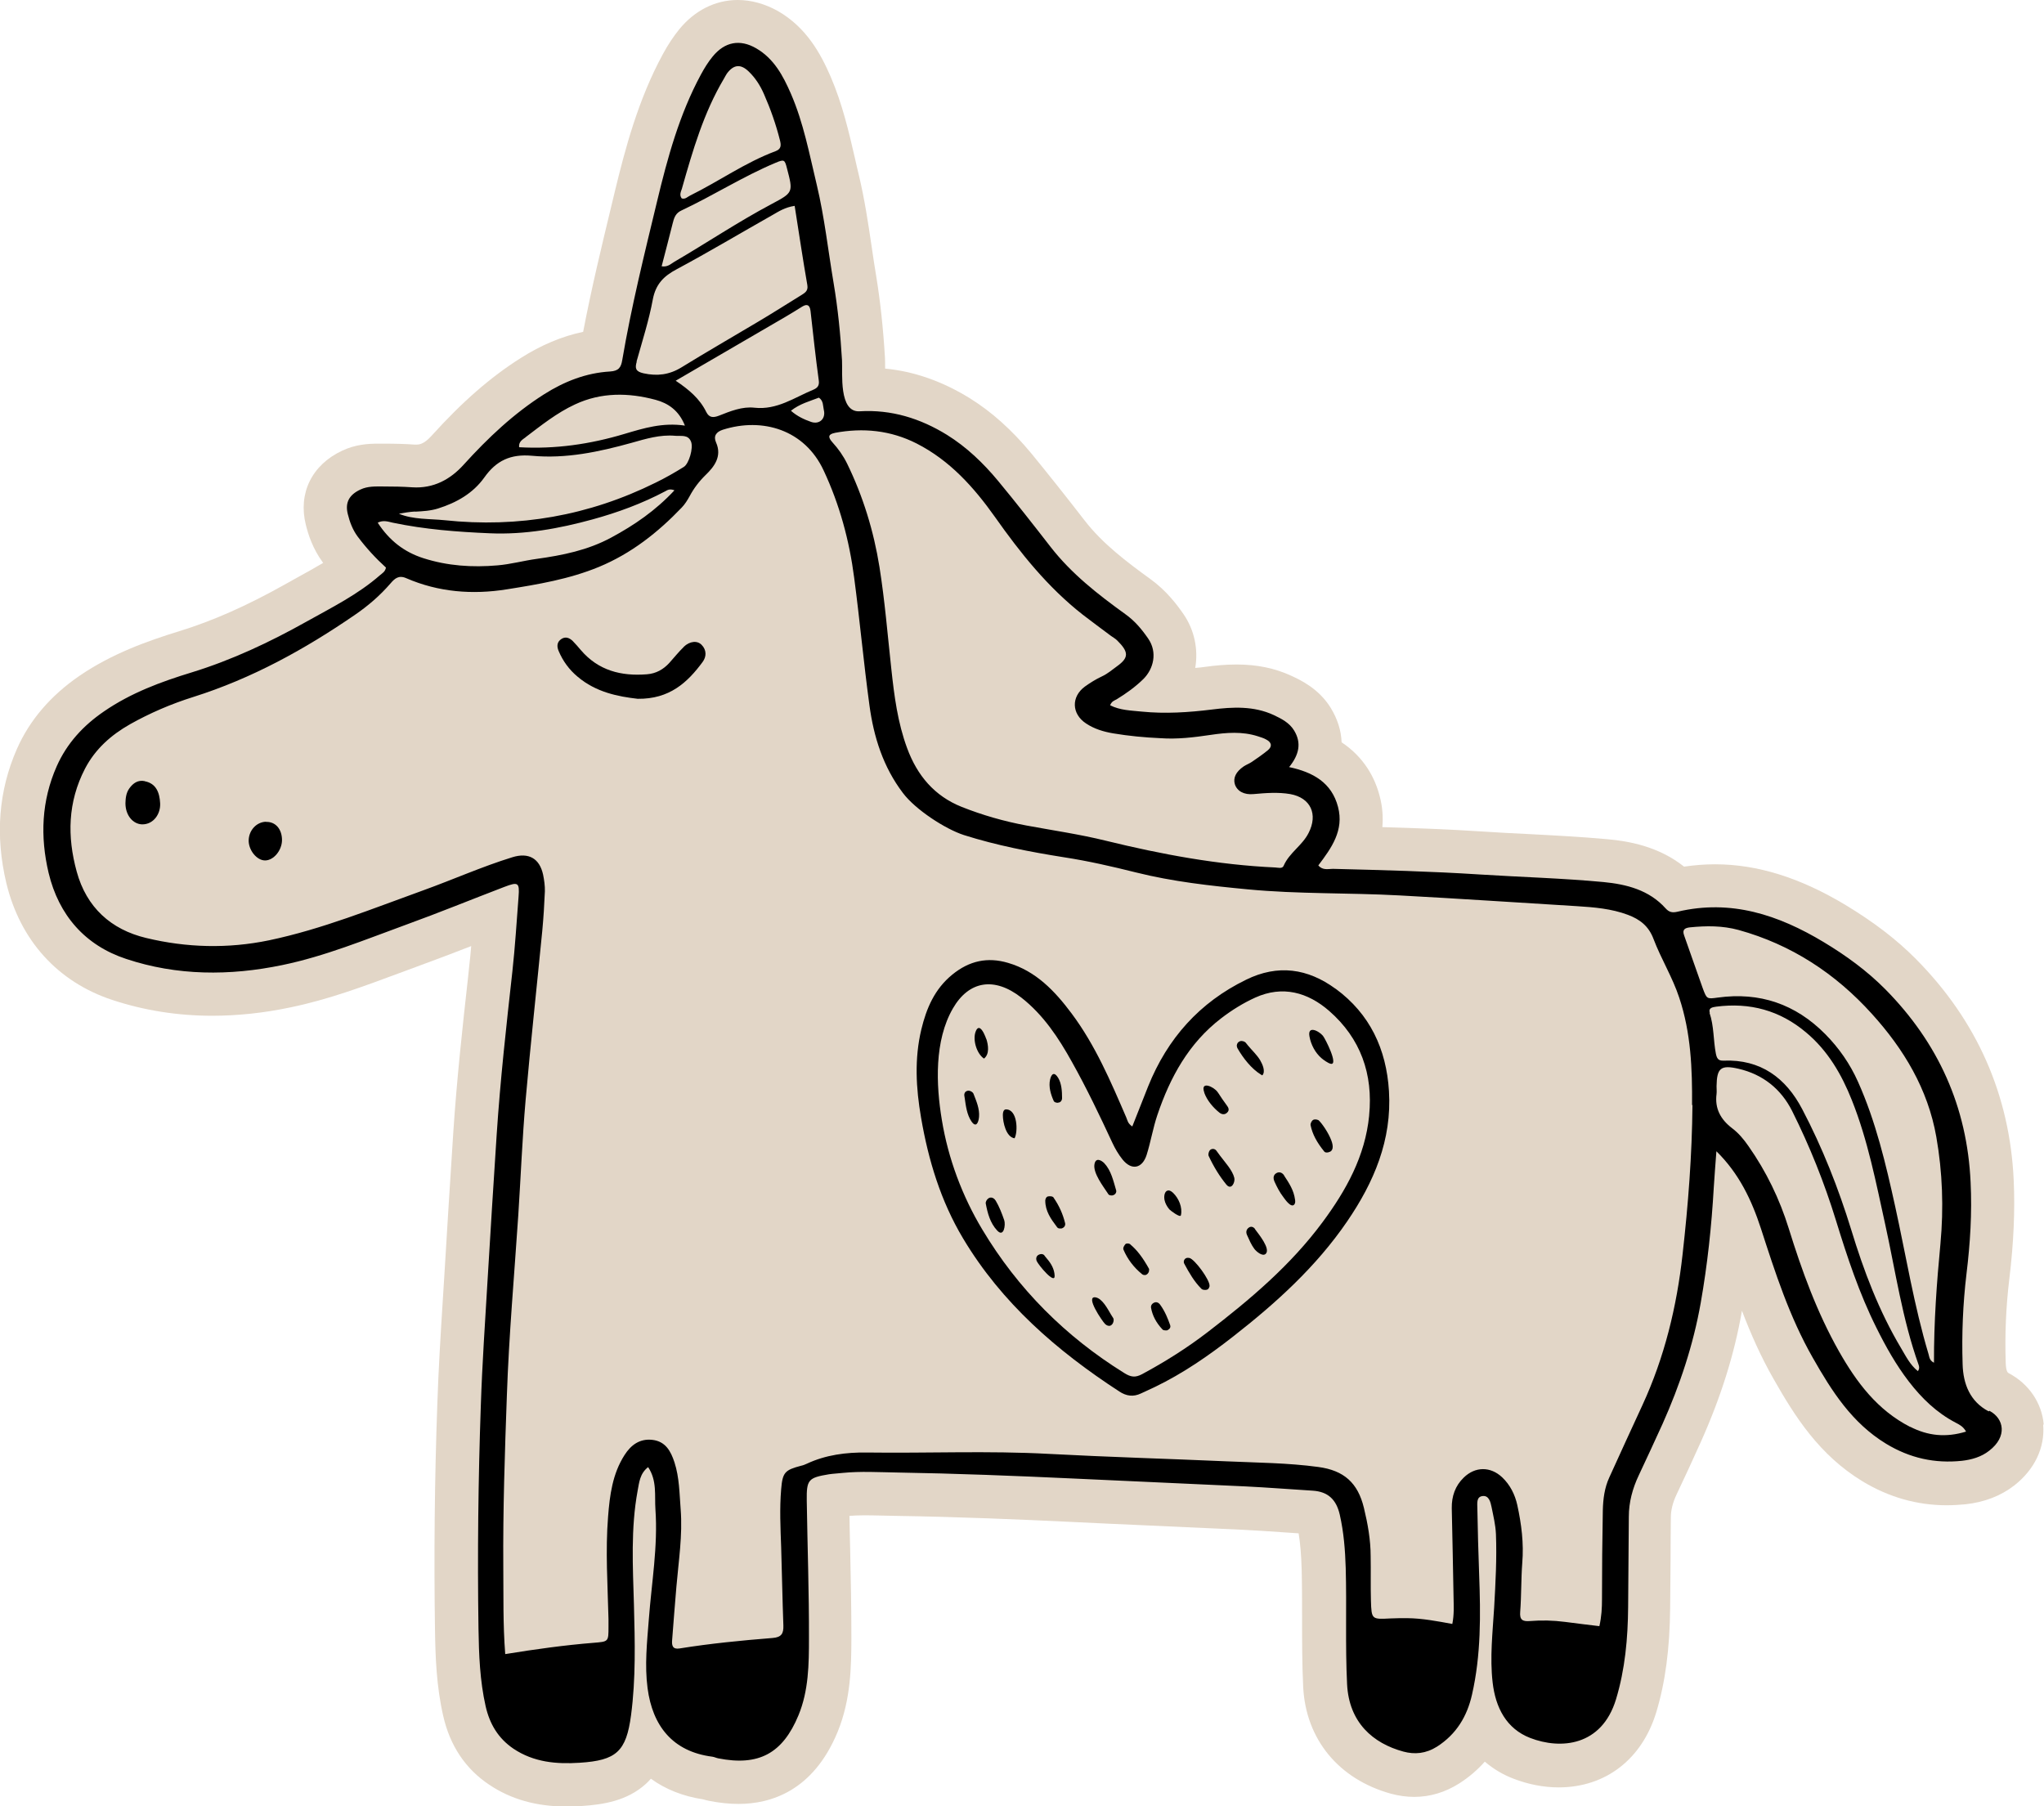<?xml version="1.0" encoding="UTF-8"?>
<svg id="Layer_2" data-name="Layer 2" xmlns="http://www.w3.org/2000/svg" viewBox="0 0 148.44 131.18">
  <g id="Layer_1-2" data-name="Layer 1">
    <g>
      <path d="m148.42,103.45c-.14-1.57-1.09-2.96-2.54-3.72-.06-.03-.2-.11-.22-.75-.07-2.05.02-4.09.26-6.08.32-2.65.42-4.99.32-7.18-.28-6.19-2.67-11.6-7.1-16.07-1.41-1.42-3.03-2.66-5.09-3.91-3.32-2-6.43-2.97-9.5-2.97-.75,0-1.5.06-2.25.17-1.85-1.47-4-1.85-5.55-1.99-1.96-.18-3.93-.28-5.83-.38-1.07-.05-2.17-.11-3.24-.18-2.44-.16-4.88-.25-7.29-.32.06-.7.02-1.46-.2-2.27-.33-1.27-1.09-2.78-2.76-3.89-.03-.85-.3-1.7-.79-2.5-.87-1.41-2.2-2.02-2.84-2.32-1.2-.56-2.51-.83-4-.83-.83,0-1.61.08-2.19.16-.28.04-.55.07-.81.09.23-1.34-.05-2.75-.86-3.92-.47-.68-1.23-1.69-2.39-2.53-1.71-1.24-3.49-2.58-4.79-4.27-1.47-1.9-2.7-3.44-3.87-4.87-1.41-1.7-2.87-3.01-4.48-4.01-1.98-1.22-4.03-1.94-6.13-2.14,0,0,0,0,0,0,0-.27,0-.53-.01-.77-.13-2.17-.34-4.12-.64-5.96-.12-.7-.22-1.4-.33-2.14-.25-1.69-.51-3.44-.93-5.19-.1-.4-.19-.81-.28-1.21-.45-1.94-.91-3.94-1.77-5.94-.73-1.68-1.76-3.57-3.83-4.76C55.53.27,54.56,0,53.57,0h0c-1.62,0-3.13.76-4.25,2.14-.42.52-.8,1.09-1.18,1.79-1.8,3.31-2.74,6.89-3.49,9.98l-.22.92c-.73,3.02-1.48,6.13-2.08,9.27-1.53.32-3.05.96-4.53,1.9-2.2,1.39-4.26,3.19-6.49,5.66-.57.63-.93.63-1.1.63-.03,0-.07,0-.1,0-.68-.05-1.41-.07-2.28-.07h-.05s-.15,0-.15,0h-.18c-.76,0-1.66.06-2.62.51-2.2,1.03-3.21,3.09-2.64,5.38.17.69.49,1.72,1.23,2.73,0,.01.02.03.03.04-.59.35-1.2.69-1.84,1.04-.31.17-.62.34-.93.52-2.82,1.58-5.27,2.66-7.71,3.41-2.24.69-4.85,1.61-7.23,3.24-2.08,1.43-3.61,3.21-4.53,5.3-1.33,3.02-1.59,6.29-.77,9.74,1,4.16,3.73,7.18,7.69,8.49,2.3.76,4.74,1.15,7.26,1.15,1.83,0,3.75-.2,5.69-.61,2.76-.57,5.32-1.53,7.8-2.45.54-.2,1.08-.4,1.62-.6,1.24-.45,2.48-.93,3.7-1.4-.04.51-.09,1.01-.15,1.52l-.08.77c-.41,3.66-.82,7.45-1.07,11.23-.24,3.76-.46,7.14-.66,10.56-.04.64-.08,1.27-.12,1.91-.15,2.37-.3,4.83-.38,7.27-.2,5.52-.25,11.02-.17,16.37.03,1.99.1,4.11.6,6.29.49,2.15,1.61,3.83,3.33,4.98,1.59,1.07,3.44,1.59,5.64,1.59.36,0,.72-.01,1.11-.04,1.53-.1,3.28-.37,4.64-1.61.13-.12.25-.24.36-.37,1.06.77,2.34,1.28,3.8,1.5.11.03.26.08.44.11.76.15,1.46.22,2.13.22,2.3,0,5.41-.91,7.19-5.23.98-2.39.99-4.82,1-6.77,0-2.19-.04-4.4-.09-6.53-.02-.78-.04-1.59-.05-2.39.31-.02.66-.04,1.07-.04s.84.01,1.29.02c.31,0,.63.02.94.02,4.63.07,9.27.27,12.8.44,1.81.09,3.62.17,5.42.25,2.3.1,4.68.21,7.02.32.96.05,1.95.11,2.9.18.39.03.78.05,1.18.08.12.74.19,1.57.22,2.62.03,1.16.03,2.31.03,3.53,0,1.62,0,3.31.08,5,.19,3.81,2.58,6.71,6.38,7.76.56.15,1.13.23,1.68.23,1.15,0,2.25-.33,3.26-.97.71-.45,1.33-.98,1.87-1.59.61.52,1.3.94,2.09,1.24,1.06.41,2.19.63,3.27.63,3.41,0,6.05-2.04,7.09-5.45.66-2.19.98-4.6,1.01-7.57.01-1.17.02-2.33.03-3.5,0-1.02.01-2.05.02-3.07,0-.55.14-1.1.42-1.69.54-1.14,1.16-2.47,1.75-3.79,1.46-3.26,2.44-6.37,2.99-9.52,0-.01,0-.03,0-.04.64,1.68,1.38,3.36,2.32,5,1.53,2.69,3.29,5.48,6.42,7.39,1.91,1.16,3.97,1.75,6.14,1.75.44,0,.9-.03,1.35-.07,1.38-.15,2.57-.61,3.54-1.36,1.48-1.15,2.25-2.76,2.11-4.42Z" style="fill: #e2d6c7; stroke-width: 0px;"/>
      <g>
        <path d="m10.51,56.73c-.49-.1-.84.14-1.12.53-.25.35-.27.76-.28,1.08,0,.87.54,1.51,1.21,1.53.83.01,1.35-.76,1.31-1.53-.04-.78-.29-1.44-1.11-1.6Z" style="stroke-width: 0px;"/>
        <path d="m144.42,102.5c-1.35-.71-1.85-1.98-1.89-3.42-.07-2.19.02-4.38.28-6.56.27-2.21.41-4.43.3-6.66-.25-5.48-2.35-10.12-6.19-14.01-1.34-1.35-2.85-2.45-4.48-3.43-3.29-1.98-6.73-3.12-10.6-2.21-.38.09-.62.05-.88-.24-1.2-1.34-2.85-1.75-4.5-1.91-2.98-.28-5.99-.36-8.98-.55-3.56-.23-7.12-.32-10.68-.41-.34,0-.74.13-1.06-.25.95-1.26,1.88-2.54,1.43-4.25-.46-1.76-1.81-2.52-3.55-2.89.73-.9.91-1.76.36-2.66-.34-.56-.91-.85-1.48-1.12-1.45-.67-2.98-.59-4.49-.4-1.7.21-3.39.32-5.09.15-.77-.08-1.58-.09-2.3-.46.12-.3.31-.34.47-.43.7-.43,1.36-.9,1.95-1.48.73-.73,1.04-1.93.34-2.94-.47-.68-.97-1.28-1.66-1.77-1.98-1.43-3.91-2.93-5.43-4.89-1.25-1.61-2.51-3.22-3.81-4.79-1.07-1.29-2.28-2.45-3.71-3.34-1.93-1.19-4.03-1.85-6.34-1.71-1.53.09-1.23-2.76-1.28-3.69-.11-1.88-.3-3.78-.61-5.62-.4-2.37-.66-4.77-1.22-7.12-.54-2.24-.96-4.51-1.88-6.63-.57-1.31-1.23-2.55-2.52-3.3-1.19-.69-2.29-.47-3.16.59-.33.4-.6.84-.85,1.3-1.57,2.9-2.43,6.05-3.19,9.22-.92,3.82-1.87,7.65-2.53,11.53-.09.54-.26.79-.89.83-1.73.1-3.31.72-4.78,1.65-2.21,1.4-4.09,3.18-5.84,5.11-.97,1.08-2.2,1.75-3.74,1.65-.7-.05-1.41-.06-2.12-.06-.55,0-1.11-.03-1.64.22-.8.37-1.14.93-.92,1.79.14.57.35,1.13.71,1.62.62.83,1.32,1.59,2.06,2.26-.06.31-.27.41-.43.55-1.61,1.41-3.51,2.35-5.35,3.38-2.66,1.49-5.4,2.78-8.32,3.68-2.23.68-4.42,1.49-6.37,2.83-1.51,1.03-2.7,2.32-3.44,3.99-1.11,2.51-1.21,5.11-.59,7.74.74,3.09,2.66,5.27,5.63,6.25,3.69,1.23,7.52,1.24,11.33.45,3.1-.64,6.03-1.85,8.99-2.93,2.4-.87,4.77-1.84,7.15-2.75,1-.38,1.11-.32,1.03.71-.14,1.81-.25,3.63-.45,5.44-.44,3.95-.88,7.89-1.14,11.85-.23,3.52-.45,7.03-.66,10.55-.18,3.03-.39,6.06-.49,9.1-.19,5.4-.25,10.81-.17,16.21.03,1.9.1,3.79.52,5.65.29,1.27.9,2.32,2.02,3.08,1.48.99,3.12,1.13,4.81,1.02,2.65-.17,3.38-.8,3.73-3.46.35-2.65.28-5.33.21-7.99-.08-2.78-.24-5.57.27-8.32.11-.58.16-1.24.76-1.7.66.99.46,2.06.53,3.07.19,2.68-.28,5.33-.48,7.99-.13,1.66-.31,3.33-.09,5,.36,2.72,1.81,4.6,4.7,4.97.15.02.28.09.43.12,2.94.58,4.68-.35,5.83-3.13.74-1.79.76-3.71.76-5.59.01-3.33-.11-6.67-.16-10-.02-1.52.11-1.66,1.61-1.91.33-.05.67-.06,1-.1,1.3-.13,2.6-.05,3.9-.03,4.3.07,8.6.24,12.9.44,4.15.2,8.3.37,12.45.57,1.63.08,3.25.21,4.88.31,1.12.07,1.72.65,1.97,1.75.29,1.28.39,2.56.43,3.86.08,2.82-.04,5.63.1,8.45.14,2.78,1.88,4.29,4.09,4.89.82.22,1.63.15,2.44-.36,1.42-.91,2.19-2.22,2.54-3.77.66-2.88.63-5.81.52-8.75-.06-1.59-.1-3.18-.13-4.78,0-.36-.09-.85.39-.9.46-.05.57.46.64.79.13.65.29,1.3.32,1.97.07,1.79-.03,3.56-.13,5.34-.11,1.81-.32,3.62-.11,5.44.21,1.83,1,3.36,2.73,4.03,2.2.85,5.19.61,6.23-2.81.66-2.18.86-4.43.88-6.69.02-2.19.03-4.38.05-6.57,0-1.05.27-2.05.72-3,.58-1.24,1.16-2.48,1.73-3.74,1.26-2.82,2.23-5.73,2.77-8.78.49-2.78.79-5.58.95-8.4.05-.88.13-1.75.19-2.62,1.65,1.62,2.56,3.55,3.23,5.6,1.04,3.21,2.07,6.42,3.76,9.38,1.38,2.43,2.85,4.75,5.33,6.26,1.73,1.05,3.55,1.45,5.52,1.24.7-.08,1.4-.28,1.97-.73,1.34-1.03,1.08-2.34.02-2.9ZM60.61,31.44c2.07-.39,4.07-.19,5.96.77,2.41,1.23,4.15,3.17,5.69,5.34,1.84,2.61,3.83,5.1,6.37,7.09.67.52,1.36,1.02,2.05,1.54.15.11.32.2.45.33.85.84.86,1.25,0,1.87-.36.26-.69.55-1.1.74-.43.2-.85.46-1.24.74-1.01.74-.97,1.99.08,2.68.6.4,1.27.6,1.97.72,1.14.19,2.28.3,3.43.35,1.23.09,2.44-.06,3.66-.24,1.14-.17,2.29-.26,3.41.1.21.07.43.13.62.24.38.2.46.49.11.78-.37.3-.77.58-1.17.85-.18.12-.4.2-.58.32-.57.39-.78.84-.64,1.3.16.49.66.78,1.36.71.89-.08,1.78-.15,2.66,0,1.49.27,2.03,1.47,1.33,2.83-.46.91-1.4,1.43-1.81,2.38-.1.23-.4.13-.61.12-4.17-.19-8.24-.95-12.29-1.94-1.9-.47-3.85-.75-5.79-1.11-1.61-.3-3.18-.75-4.69-1.35-1.98-.79-3.23-2.28-3.96-4.26-.69-1.86-.94-3.81-1.15-5.76-.27-2.47-.47-4.94-.86-7.4-.42-2.62-1.19-5.13-2.35-7.51-.28-.57-.64-1.08-1.07-1.55-.35-.39-.29-.59.18-.68Zm-.78-1.66c.15.63-.32,1.07-.93.86-.51-.18-1.01-.41-1.46-.81.65-.51,1.36-.69,2.03-.95.34.23.29.6.36.91Zm-.97-7.22c.19,1.69.37,3.38.6,5.06.06.4-.11.56-.39.68-1.38.57-2.64,1.49-4.28,1.31-.88-.1-1.75.25-2.58.58-.42.16-.71.15-.92-.27-.47-.96-1.25-1.62-2.22-2.27,2.74-1.6,5.36-3.12,7.97-4.64.42-.24.82-.5,1.23-.75.37-.22.54-.08.59.31Zm-9.33-8.89c.78-2.74,1.57-5.48,3.04-7.95.08-.13.14-.27.22-.38.48-.65.99-.72,1.58-.15.48.46.84,1.02,1.11,1.64.48,1.09.87,2.2,1.16,3.35.09.36.11.64-.32.8-2.2.82-4.11,2.19-6.2,3.22-.19.09-.35.29-.61.21-.2-.25-.05-.51.02-.73Zm-.66,2.49c.09-.38.22-.69.61-.87,2.32-1.09,4.49-2.48,6.85-3.47.62-.26.66-.23.82.4.46,1.75.46,1.76-1.1,2.59-2.43,1.29-4.71,2.82-7.09,4.21-.24.14-.46.39-.91.32.29-1.12.56-2.15.82-3.19Zm-2.64,10.09c.42-1.5.9-2.99,1.18-4.51.21-1.1.79-1.69,1.74-2.19,2.35-1.26,4.64-2.63,6.96-3.94.44-.25.88-.55,1.6-.66.31,1.96.59,3.86.92,5.75.08.45-.2.58-.48.76-1.04.64-2.07,1.3-3.12,1.92-1.84,1.1-3.71,2.17-5.54,3.3-.88.54-1.76.65-2.76.43-.57-.13-.63-.36-.49-.84Zm-8.07,5.51c1.15-.87,2.28-1.78,3.6-2.39,1.9-.89,3.89-.86,5.86-.33.88.24,1.68.75,2.12,1.87-1.62-.24-3,.19-4.38.6-2.5.75-5.04,1.12-7.66.97-.05-.41.27-.57.47-.72Zm-8.01,5.4c.56-.03,1.12-.06,1.66-.23,1.34-.42,2.54-1.1,3.36-2.25.87-1.23,1.91-1.72,3.46-1.58,2.46.23,4.87-.28,7.24-.94,1.03-.29,2.07-.61,3.17-.51.41.04.94-.12,1.15.44.17.45-.15,1.58-.53,1.82-.66.41-1.34.8-2.04,1.14-4.84,2.4-9.96,3.3-15.34,2.73-1.09-.11-2.28-.04-3.31-.47.37-.07.79-.14,1.17-.16Zm-2.72.8c.41-.21.77-.07,1.09,0,2.33.49,4.69.67,7.06.77,2.54.11,5.02-.34,7.46-1.01,1.82-.5,3.59-1.15,5.27-2.04.15-.08.31-.21.67-.07-1.38,1.48-2.92,2.53-4.59,3.43-1.7.92-3.54,1.29-5.42,1.55-.95.13-1.88.39-2.84.47-1.83.16-3.63.04-5.38-.52-1.38-.44-2.47-1.27-3.32-2.58Zm95.48,42.28c-.03,3.64-.31,7.26-.72,10.88-.42,3.78-1.31,7.45-2.91,10.92-.81,1.75-1.61,3.5-2.41,5.26-.35.76-.45,1.57-.47,2.39-.04,2.15-.06,4.3-.06,6.45,0,.63-.03,1.25-.19,1.96-.83-.1-1.67-.2-2.5-.31-.85-.11-1.7-.13-2.56-.06-.52.04-.74-.09-.69-.67.09-1.18.06-2.37.15-3.55.12-1.43-.06-2.82-.36-4.2-.17-.77-.52-1.47-1.1-2.02-.85-.8-1.96-.79-2.79.02-.62.6-.88,1.35-.87,2.22.05,2.15.09,4.3.13,6.46.01.63.05,1.26-.09,1.95-1.09-.2-2.18-.41-3.28-.42-.41,0-.82,0-1.22.02-1.35.07-1.37.08-1.41-1.3-.03-1.07,0-2.14-.02-3.21,0-1.2-.21-2.36-.49-3.52-.44-1.82-1.45-2.72-3.31-2.97-2.21-.3-4.44-.31-6.66-.41-4.3-.19-8.61-.31-12.9-.54-4.41-.24-8.83-.04-13.24-.1-1.49-.02-2.97.17-4.34.81-.13.06-.27.12-.42.15-1.18.31-1.35.48-1.45,1.7-.12,1.41-.05,2.82,0,4.23.06,1.89.09,3.78.16,5.67.02.59-.14.86-.79.91-2.26.18-4.51.4-6.75.76-.5.08-.57-.21-.54-.59.1-1.29.2-2.59.31-3.88.16-1.88.46-3.75.31-5.65-.09-1.14-.09-2.29-.45-3.4-.27-.82-.65-1.52-1.61-1.63-.91-.1-1.55.37-2.02,1.11-.87,1.36-1.07,2.91-1.19,4.46-.2,2.48-.03,4.97.03,7.45,0,.19,0,.37,0,.56,0,1.09,0,1.07-1.08,1.16-2.11.17-4.2.46-6.42.82-.17-2.19-.12-4.27-.14-6.33-.03-4.15.11-8.31.26-12.46.15-4.38.54-8.74.83-13.11.18-2.78.29-5.56.53-8.33.36-4.1.81-8.19,1.21-12.29.09-.96.15-1.92.19-2.88.01-.4-.05-.82-.13-1.21-.26-1.19-1.06-1.63-2.24-1.26-2.2.68-4.3,1.62-6.46,2.4-3.69,1.33-7.34,2.82-11.2,3.63-2.99.62-5.99.54-8.93-.17-2.55-.61-4.33-2.22-5.04-4.82-.7-2.55-.65-5.05.6-7.47.75-1.44,1.9-2.45,3.27-3.23,1.46-.82,3-1.48,4.59-1.98,4.25-1.34,8.1-3.46,11.75-5.97.95-.65,1.82-1.4,2.58-2.28.3-.35.59-.62,1.14-.38,2.35,1.02,4.82,1.21,7.31.81,2.27-.36,4.54-.74,6.69-1.63,2.34-.97,4.28-2.5,6.01-4.31.23-.24.41-.53.57-.82.31-.58.68-1.07,1.17-1.55.59-.57,1.21-1.33.75-2.36-.2-.45,0-.76.49-.92,2.9-.92,5.95.01,7.32,2.95,1.16,2.47,1.87,5.09,2.22,7.79.41,3.09.69,6.19,1.11,9.27.31,2.3.99,4.47,2.43,6.37.9,1.2,3.07,2.62,4.44,3.06,2.37.75,4.8,1.22,7.26,1.61,1.76.27,3.5.67,5.22,1.1,2.68.67,5.39.97,8.13,1.23,3.66.35,7.34.24,11.01.44,4.3.23,8.59.52,12.88.78,1.26.08,2.51.18,3.71.63.88.33,1.51.82,1.86,1.75.55,1.45,1.38,2.78,1.87,4.27.85,2.55.95,5.16.93,7.81Zm.75-8.46c-.46-1.28-.9-2.57-1.36-3.86-.15-.42.08-.53.42-.57,1.19-.12,2.37-.13,3.54.19,3.83,1.06,7.03,3.16,9.67,6.08,2.32,2.56,4.08,5.47,4.69,8.95.45,2.57.54,5.15.3,7.75-.27,2.84-.48,5.68-.47,8.65-.33-.17-.33-.4-.39-.61-1.06-3.53-1.64-7.16-2.43-10.75-.68-3.08-1.4-6.15-2.7-9.05-.58-1.3-1.38-2.45-2.38-3.46-2.16-2.18-4.76-3.07-7.8-2.65-.79.11-.8.11-1.09-.67Zm.51,1.78c-.12-.36.19-.41.46-.45,2.45-.32,4.63.27,6.53,1.87,1.58,1.32,2.58,3.04,3.33,4.93,1.16,2.91,1.75,5.98,2.42,9.02.75,3.41,1.24,6.87,2.42,10.18.05.14.08.29-.05.47-.56-.45-.87-1.08-1.22-1.67-1.61-2.7-2.71-5.61-3.62-8.6-.93-3.02-2.09-5.96-3.56-8.76-1.19-2.27-3.02-3.63-5.71-3.52-.41.02-.49-.19-.56-.51-.19-.98-.13-2-.46-2.96Zm14.55,30.07c-2.38-1.22-3.88-3.22-5.17-5.49-1.6-2.83-2.69-5.84-3.65-8.93-.66-2.13-1.63-4.13-2.92-5.97-.34-.49-.72-.95-1.2-1.31-.82-.63-1.26-1.42-1.12-2.48.02-.18,0-.37,0-.56.02-1.32.3-1.57,1.6-1.27,1.76.41,3.08,1.46,3.89,3.07,1.28,2.56,2.34,5.21,3.18,7.94.82,2.66,1.69,5.3,2.94,7.8.68,1.37,1.42,2.69,2.35,3.9.94,1.22,2.02,2.27,3.4,2.99.26.14.54.26.76.65-1.47.45-2.77.31-4.06-.35Z" style="stroke-width: 0px;"/>
        <path d="m96.99,71.81c-2.02-1.48-4.19-1.79-6.49-.66-3.39,1.65-5.72,4.27-7.12,7.75-.38.96-.76,1.92-1.15,2.91-.34-.22-.35-.46-.44-.66-1.13-2.62-2.25-5.25-3.97-7.55-1.21-1.62-2.59-3.08-4.61-3.67-1.49-.44-2.81-.16-4.05.85-1.29,1.05-1.88,2.45-2.25,3.98-.51,2.13-.39,4.27-.02,6.41.53,3.09,1.43,6.06,3.05,8.77,2.81,4.7,6.82,8.17,11.35,11.12.52.34,1.02.4,1.57.14.33-.16.67-.31,1.01-.47,2.05-.99,3.9-2.27,5.69-3.67,3.11-2.43,6.02-5.06,8.27-8.35,1.95-2.85,3.26-5.92,3.04-9.47-.19-3.05-1.38-5.6-3.87-7.43Zm2.44,9.22c-.29,2.94-1.67,5.42-3.39,7.74-2.32,3.13-5.26,5.61-8.33,7.97-1.51,1.16-3.1,2.16-4.77,3.06-.49.26-.81.22-1.29-.08-4.27-2.65-7.73-6.11-10.31-10.42-1.46-2.43-2.48-5.16-2.94-7.96-.43-2.58-.55-5.76.8-8.1,1.16-2.01,3.01-2.32,4.97-.79,1.6,1.25,2.71,2.93,3.68,4.68,1.07,1.91,2.01,3.88,2.93,5.86.2.43.45.86.75,1.23.65.8,1.42.65,1.74-.34.3-.95.46-1.95.78-2.9.93-2.75,2.28-5.22,4.64-7.03.77-.59,1.59-1.1,2.47-1.5,1.99-.9,3.82-.38,5.37.97,2.28,1.99,3.2,4.59,2.9,7.59Z" style="stroke-width: 0px;"/>
        <path d="m49.66,46.98c-.37.36-.7.77-1.04,1.15-.44.49-.98.79-1.64.84-1.87.15-3.53-.27-4.8-1.76-.19-.22-.38-.45-.59-.66-.23-.22-.51-.34-.81-.15-.33.21-.36.53-.21.88.31.73.76,1.35,1.37,1.86,1.34,1.14,2.96,1.45,4.37,1.61,2.3.03,3.61-1.17,4.72-2.68.28-.38.29-.86-.07-1.23-.32-.34-.86-.28-1.3.13Z" style="stroke-width: 0px;"/>
        <path d="m19.31,59.68c-.67.02-1.22.6-1.25,1.32-.03.73.59,1.5,1.2,1.49.62-.01,1.21-.73,1.22-1.47,0-.81-.47-1.35-1.16-1.33Z" style="stroke-width: 0px;"/>
        <path d="m88.61,83.94c-.09-.13-.19-.25-.28-.38-.05-.07-.15-.12-.24-.12-.08,0-.17.03-.23.1-.07.09-.14.29-.08.42.37.79.79,1.47,1.28,2.07.36.44.65-.16.58-.48-.13-.56-.69-1.15-1.03-1.61Z" style="stroke-width: 0px;"/>
        <path d="m95.1,75.29c.11.59.42,1.18.88,1.57.09.08.46.36.67.4.57.1-.41-1.84-.58-2.04-.29-.35-1.14-.78-.97.07Z" style="stroke-width: 0px;"/>
        <path d="m72.3,87.19c-.06-.11-.17-.19-.27-.21-.09-.02-.18,0-.26.06-.11.08-.21.25-.18.38.13.68.31,1.39.82,1.94.5.55.63-.42.52-.74-.17-.49-.36-.99-.63-1.44Z" style="stroke-width: 0px;"/>
        <path d="m91.57,78.04s.07.04.1.06c.26-.28.01-.82-.16-1.11-.24-.39-.58-.7-.87-1.05,0,0-.17-.21-.17-.21-.08-.1-.29-.16-.42-.11-.1.04-.18.11-.21.21-.04.1-.02.22.04.32.39.68,1,1.47,1.69,1.89Z" style="stroke-width: 0px;"/>
        <path d="m95.8,81.39c-.1-.09-.31-.12-.43-.06-.12.07-.22.27-.19.4.13.63.44,1.22.99,1.9.05.06.12.07.19.07.06,0,.11-.01.13-.02.35-.08.35-.44.2-.84-.21-.58-.71-1.28-.9-1.45Z" style="stroke-width: 0px;"/>
        <path d="m70.35,79.21c-.09,0-.17.03-.24.09-.06.07-.09.16-.08.26,0,0,.03.19.03.19.08.57.16,1.2.48,1.68.34.51.52.11.56-.31.05-.59-.19-1.14-.4-1.68-.05-.13-.22-.22-.35-.23Z" style="stroke-width: 0px;"/>
        <path d="m82.09,90.37h0c-.06-.05-.17-.07-.24-.06-.06,0-.1.02-.13.06-.06.07-.19.25-.13.39.29.68.74,1.28,1.34,1.77.06.05.12.07.19.07.02,0,.05,0,.07,0,.11-.03.21-.13.25-.26v-.05s.03-.09,0-.15c-.44-.79-.85-1.34-1.35-1.76Z" style="stroke-width: 0px;"/>
        <path d="m80.22,84.5c-.14-.14-.29-.24-.43-.26-.15-.02-.27.07-.31.33-.1.63.63,1.58.96,2.08,0,0,.05.08.05.08.05.07.15.09.23.09.04,0,.07,0,.1-.01.09-.03.17-.08.21-.16.04-.07.05-.15.02-.23-.19-.64-.36-1.42-.84-1.92Z" style="stroke-width: 0px;"/>
        <path d="m93.26,85.37c-.14-.21-.34-.28-.53-.19-.11.05-.35.22-.18.62.18.4.38.79.65,1.14.11.15.57.83.8.53.07-.09.07-.22.05-.34-.09-.69-.43-1.2-.8-1.76Z" style="stroke-width: 0px;"/>
        <path d="m76.52,86.98h0c-.08-.12-.3-.11-.41-.09-.13.02-.2.2-.2.3,0,.78.42,1.35.84,1.91l.03.04c.06.08.17.08.22.08.02,0,.03,0,.04,0h.02s.02,0,.02,0c.2-.05.31-.21.27-.39-.16-.66-.44-1.28-.83-1.84Z" style="stroke-width: 0px;"/>
        <path d="m86.36,91.36h0c-.13-.03-.26,0-.33.1-.07.09-.08.22-.03.31.37.69.73,1.31,1.25,1.83.06.06.16.08.25.08.06,0,.12,0,.16-.02.09-.02.13-.11.16-.18,0-.02.01-.04.02-.05v-.05c.02-.43-1.07-1.92-1.46-2.02Z" style="stroke-width: 0px;"/>
        <path d="m80.69,95.48c-.23-.38-.63-1.18-1.13-1.26-.78-.11.5,1.74.68,1.92.06.06.17.15.3.15,0,0,.02,0,.02,0,.06,0,.15-.03.23-.14.07-.1.13-.31.05-.43-.05-.08-.1-.16-.15-.24Z" style="stroke-width: 0px;"/>
        <path d="m87.46,79.37c.2.55.64,1.07,1.09,1.43.1.08.2.12.3.12.09,0,.17-.03.25-.1.24-.2.08-.42,0-.53-.25-.34-.44-.62-.62-.9,0,0-.05-.07-.05-.07-.25-.38-1.27-.86-.98,0,0,.02.01.03.02.05Z" style="stroke-width: 0px;"/>
        <path d="m84.25,94.75h0c-.12-.16-.27-.21-.42-.15-.17.07-.26.21-.24.37.1.57.37,1.09.83,1.58.06.06.14.07.21.07.02,0,.04,0,.06,0h.03s.03,0,.03,0c.21-.09.28-.22.23-.38-.15-.43-.37-1-.73-1.49Z" style="stroke-width: 0px;"/>
        <path d="m73.06,80.57c-.13,0-.23.11-.23.42,0,.52.23,1.59.85,1.68.26-.48.22-2.1-.62-2.1Z" style="stroke-width: 0px;"/>
        <path d="m91.14,89.25c-.12-.16-.3-.2-.44-.1-.18.12-.24.32-.14.54.16.35.31.72.54,1.02.15.19.59.57.82.35.37-.36-.52-1.44-.74-1.74,0,0-.05-.07-.05-.07Z" style="stroke-width: 0px;"/>
        <path d="m84.78,86.47c-.19.06-.27.37-.21.68.05.25.19.49.35.68.05.06.79.64.84.43.13-.57-.16-1.24-.57-1.63-.17-.16-.3-.2-.41-.16Z" style="stroke-width: 0px;"/>
        <path d="m71.62,75.45c-.06-.18-.23-.61-.42-.75-.11-.08-.23-.06-.33.18-.26.6.05,1.64.59,2,.42-.33.31-.99.17-1.43Z" style="stroke-width: 0px;"/>
        <path d="m76.83,80.08c.2,0,.3-.17.3-.33,0-.48-.03-1.06-.29-1.48-.27-.44-.48-.3-.58.13-.12.52.05,1.08.26,1.55.06.14.29.14.29.14Z" style="stroke-width: 0px;"/>
        <path d="m75.86,91.19c-.1-.13-.27-.15-.45-.05-.17.1-.18.29-.13.43.12.29,1.34,1.76,1.31,1.08-.02-.48-.25-.88-.56-1.24-.06-.07-.12-.15-.18-.22Z" style="stroke-width: 0px;"/>
      </g>
    </g>
  </g>
</svg>